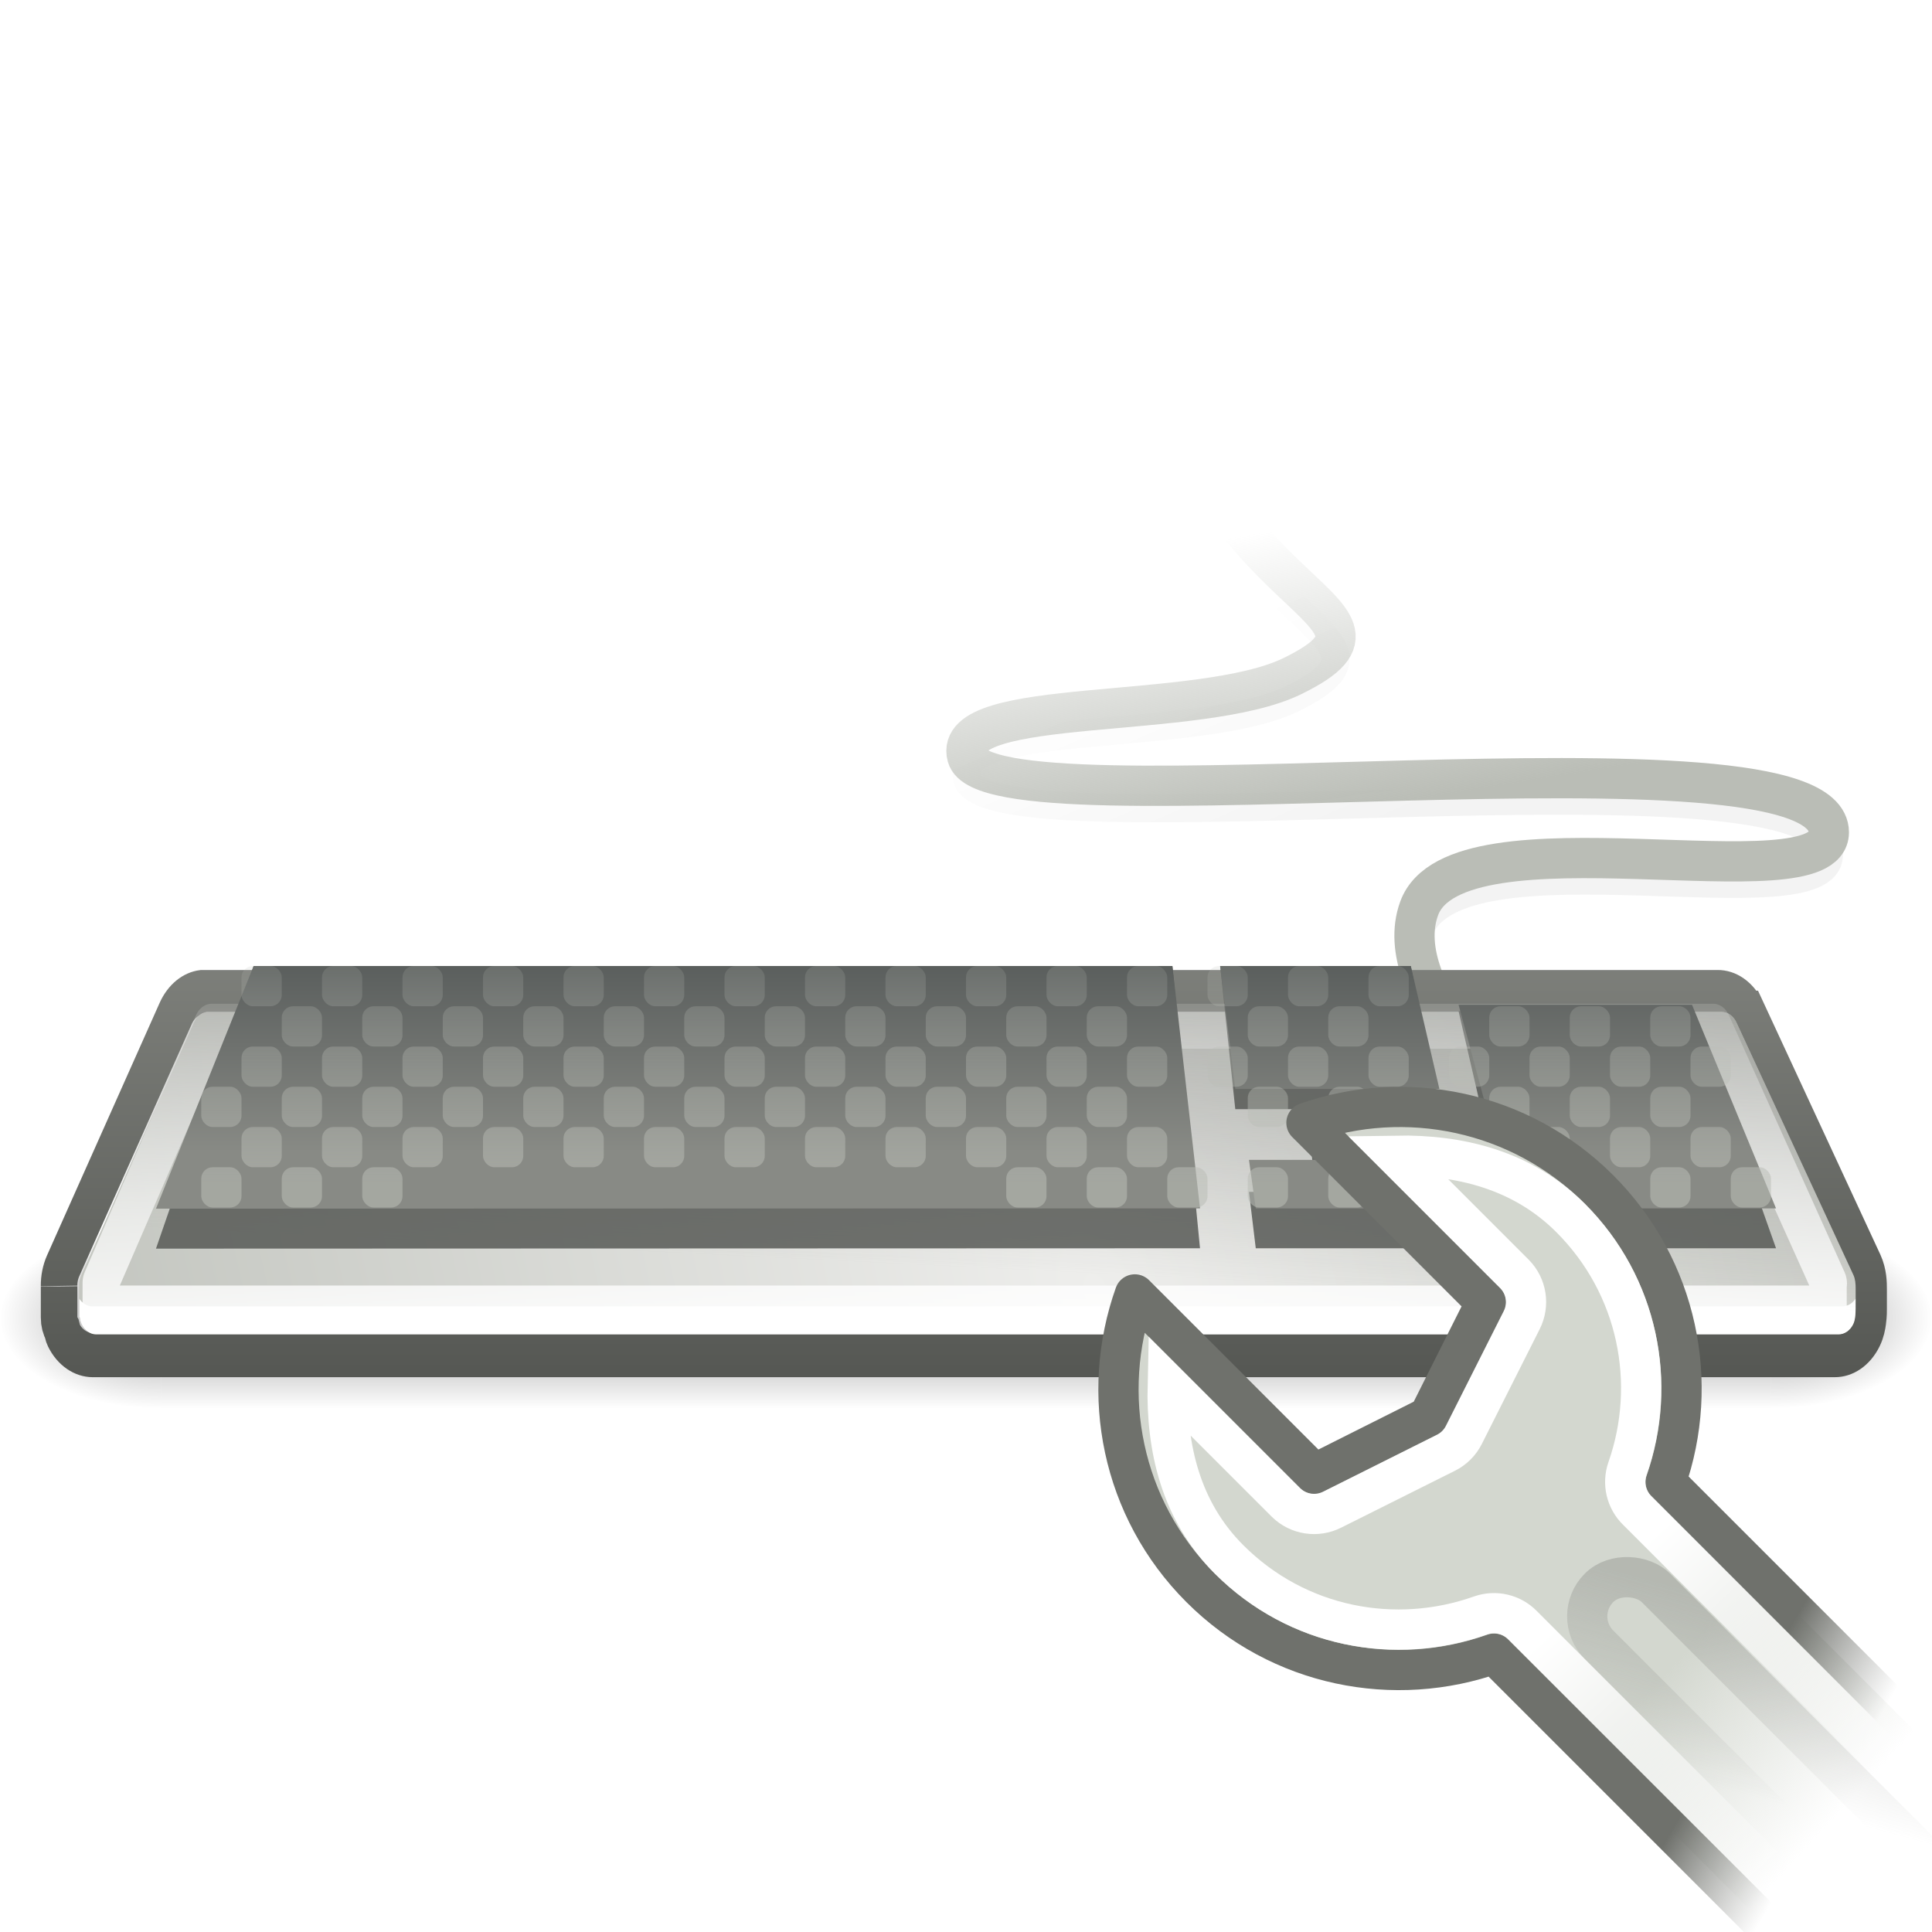 <svg xmlns="http://www.w3.org/2000/svg" xmlns:svg="http://www.w3.org/2000/svg" xmlns:xlink="http://www.w3.org/1999/xlink" id="svg3304" width="48" height="48"><defs id="defs3306"><linearGradient id="linearGradient3042"><stop id="stop3044" offset="0" stop-color="#000" stop-opacity="0"/><stop id="stop3050" offset=".5" stop-color="#000" stop-opacity="1"/><stop id="stop3046" offset="1" stop-color="#000" stop-opacity="0"/></linearGradient><linearGradient id="linearGradient3048" x1="37.031" x2="37.031" y1="35.063" y2="29.995" gradientTransform="matrix(1,0,0,0.889,0,3.833)" gradientUnits="userSpaceOnUse" xlink:href="#linearGradient3042"/><radialGradient id="radialGradient3038" cx="3" cy="33.214" r="3" fx="3" fy="33.214" gradientTransform="matrix(0,-0.75,1.333,0,-88.286,-30.5)" gradientUnits="userSpaceOnUse" xlink:href="#linearGradient3028"/><linearGradient id="linearGradient3028"><stop id="stop3030" offset="0" stop-color="#000" stop-opacity="1"/><stop id="stop3032" offset="1" stop-color="#000" stop-opacity="0"/></linearGradient><radialGradient id="radialGradient3034" cx="3" cy="33.214" r="3" fx="3" fy="33.214" gradientTransform="matrix(0,-0.75,1.333,0,-40.286,35)" gradientUnits="userSpaceOnUse" xlink:href="#linearGradient3028"/><linearGradient id="linearGradient5870" x1="305.5" x2="305.5" y1="83.375" y2="75.624" gradientUnits="userSpaceOnUse" xlink:href="#linearGradient3832"/><linearGradient id="linearGradient5868" x1="305.5" x2="305.5" y1="83.375" y2="75.624" gradientUnits="userSpaceOnUse" xlink:href="#linearGradient3832"/><linearGradient id="linearGradient5866" x1="305.5" x2="305.5" y1="83.375" y2="75.624" gradientUnits="userSpaceOnUse" xlink:href="#linearGradient3832"/><linearGradient id="linearGradient5864" x1="305.5" x2="305.5" y1="83.375" y2="75.624" gradientUnits="userSpaceOnUse" xlink:href="#linearGradient3832"/><linearGradient id="linearGradient5862" x1="305.5" x2="305.5" y1="83.375" y2="75.624" gradientUnits="userSpaceOnUse" xlink:href="#linearGradient3832"/><linearGradient id="linearGradient5860" x1="305.5" x2="305.5" y1="83.375" y2="75.624" gradientUnits="userSpaceOnUse" xlink:href="#linearGradient3832"/><linearGradient id="linearGradient5858" x1="305.5" x2="305.5" y1="83.375" y2="75.624" gradientUnits="userSpaceOnUse" xlink:href="#linearGradient3832"/><linearGradient id="linearGradient5856" x1="305.5" x2="305.5" y1="83.375" y2="75.624" gradientUnits="userSpaceOnUse" xlink:href="#linearGradient3832"/><linearGradient id="linearGradient5854" x1="305.5" x2="305.5" y1="83.375" y2="75.624" gradientUnits="userSpaceOnUse" xlink:href="#linearGradient3832"/><linearGradient id="linearGradient5852" x1="305.5" x2="305.5" y1="83.375" y2="75.624" gradientUnits="userSpaceOnUse" xlink:href="#linearGradient3832"/><linearGradient id="linearGradient5850" x1="305.5" x2="305.5" y1="83.375" y2="75.624" gradientUnits="userSpaceOnUse" xlink:href="#linearGradient3832"/><linearGradient id="linearGradient5848" x1="305.5" x2="305.5" y1="83.375" y2="75.624" gradientUnits="userSpaceOnUse" xlink:href="#linearGradient3832"/><linearGradient id="linearGradient5846" x1="305.5" x2="305.5" y1="83.375" y2="75.624" gradientUnits="userSpaceOnUse" xlink:href="#linearGradient3832"/><linearGradient id="linearGradient5844" x1="305.5" x2="305.5" y1="83.375" y2="75.624" gradientUnits="userSpaceOnUse" xlink:href="#linearGradient3832"/><linearGradient id="linearGradient5842" x1="305.5" x2="305.5" y1="83.375" y2="75.624" gradientUnits="userSpaceOnUse" xlink:href="#linearGradient3832"/><linearGradient id="linearGradient5840" x1="305.5" x2="305.5" y1="83.375" y2="75.624" gradientUnits="userSpaceOnUse" xlink:href="#linearGradient3832"/><linearGradient id="linearGradient5838" x1="305.5" x2="305.5" y1="83.375" y2="75.624" gradientUnits="userSpaceOnUse" xlink:href="#linearGradient3832"/><linearGradient id="linearGradient5836" x1="305.5" x2="305.5" y1="83.375" y2="75.624" gradientUnits="userSpaceOnUse" xlink:href="#linearGradient3832"/><linearGradient id="linearGradient5834" x1="305.5" x2="305.5" y1="83.375" y2="75.624" gradientUnits="userSpaceOnUse" xlink:href="#linearGradient3832"/><linearGradient id="linearGradient5832" x1="305.5" x2="305.5" y1="83.375" y2="75.624" gradientUnits="userSpaceOnUse" xlink:href="#linearGradient3832"/><linearGradient id="linearGradient5830" x1="305.5" x2="305.5" y1="83.375" y2="75.624" gradientUnits="userSpaceOnUse" xlink:href="#linearGradient3832"/><linearGradient id="linearGradient5828" x1="305.5" x2="305.5" y1="83.375" y2="75.624" gradientUnits="userSpaceOnUse" xlink:href="#linearGradient3832"/><linearGradient id="linearGradient5826" x1="305.5" x2="305.5" y1="83.375" y2="75.624" gradientUnits="userSpaceOnUse" xlink:href="#linearGradient3832"/><linearGradient id="linearGradient5824" x1="305.5" x2="305.5" y1="83.375" y2="75.624" gradientUnits="userSpaceOnUse" xlink:href="#linearGradient3832"/><linearGradient id="linearGradient5822" x1="305.5" x2="305.5" y1="83.375" y2="75.624" gradientUnits="userSpaceOnUse" xlink:href="#linearGradient3832"/><linearGradient id="linearGradient5820" x1="305.5" x2="305.5" y1="83.375" y2="75.624" gradientUnits="userSpaceOnUse" xlink:href="#linearGradient3832"/><linearGradient id="linearGradient5818" x1="305.5" x2="305.5" y1="83.375" y2="75.624" gradientUnits="userSpaceOnUse" xlink:href="#linearGradient3832"/><linearGradient id="linearGradient5816" x1="305.5" x2="305.5" y1="83.375" y2="75.624" gradientUnits="userSpaceOnUse" xlink:href="#linearGradient3832"/><linearGradient id="linearGradient5814" x1="305.5" x2="305.5" y1="83.375" y2="75.624" gradientUnits="userSpaceOnUse" xlink:href="#linearGradient3832"/><linearGradient id="linearGradient5812" x1="305.5" x2="305.5" y1="83.375" y2="75.624" gradientUnits="userSpaceOnUse" xlink:href="#linearGradient3832"/><linearGradient id="linearGradient5810" x1="305.5" x2="305.5" y1="83.375" y2="75.624" gradientUnits="userSpaceOnUse" xlink:href="#linearGradient3832"/><linearGradient id="linearGradient5808" x1="305.5" x2="305.5" y1="83.375" y2="75.624" gradientUnits="userSpaceOnUse" xlink:href="#linearGradient3832"/><linearGradient id="linearGradient5806" x1="305.5" x2="305.5" y1="83.375" y2="75.624" gradientUnits="userSpaceOnUse" xlink:href="#linearGradient3832"/><linearGradient id="linearGradient5804" x1="305.5" x2="305.5" y1="83.375" y2="75.624" gradientUnits="userSpaceOnUse" xlink:href="#linearGradient3832"/><linearGradient id="linearGradient5802" x1="305.5" x2="305.5" y1="83.375" y2="75.624" gradientUnits="userSpaceOnUse" xlink:href="#linearGradient3832"/><linearGradient id="linearGradient5800" x1="305.5" x2="305.5" y1="83.375" y2="75.624" gradientUnits="userSpaceOnUse" xlink:href="#linearGradient3832"/><linearGradient id="linearGradient5798" x1="305.5" x2="305.5" y1="83.375" y2="75.624" gradientUnits="userSpaceOnUse" xlink:href="#linearGradient3832"/><linearGradient id="linearGradient5796" x1="305.5" x2="305.5" y1="83.375" y2="75.624" gradientUnits="userSpaceOnUse" xlink:href="#linearGradient3832"/><linearGradient id="linearGradient5794" x1="305.5" x2="305.5" y1="83.375" y2="75.624" gradientUnits="userSpaceOnUse" xlink:href="#linearGradient3832"/><linearGradient id="linearGradient5792" x1="305.5" x2="305.5" y1="83.375" y2="75.624" gradientUnits="userSpaceOnUse" xlink:href="#linearGradient3832"/><linearGradient id="linearGradient5790" x1="305.5" x2="305.5" y1="83.375" y2="75.624" gradientUnits="userSpaceOnUse" xlink:href="#linearGradient3832"/><linearGradient id="linearGradient5788" x1="305.5" x2="305.5" y1="83.375" y2="75.624" gradientUnits="userSpaceOnUse" xlink:href="#linearGradient3832"/><linearGradient id="linearGradient5786" x1="305.5" x2="305.5" y1="83.375" y2="75.624" gradientUnits="userSpaceOnUse" xlink:href="#linearGradient3832"/><linearGradient id="linearGradient5784" x1="305.5" x2="305.5" y1="83.375" y2="75.624" gradientUnits="userSpaceOnUse" xlink:href="#linearGradient3832"/><linearGradient id="linearGradient5782" x1="305.5" x2="305.5" y1="83.375" y2="75.624" gradientUnits="userSpaceOnUse" xlink:href="#linearGradient3832"/><linearGradient id="linearGradient5780" x1="305.5" x2="305.5" y1="83.375" y2="75.624" gradientUnits="userSpaceOnUse" xlink:href="#linearGradient3832"/><linearGradient id="linearGradient5778" x1="305.5" x2="305.5" y1="83.375" y2="75.624" gradientUnits="userSpaceOnUse" xlink:href="#linearGradient3832"/><linearGradient id="linearGradient5776" x1="305.5" x2="305.5" y1="83.375" y2="75.624" gradientUnits="userSpaceOnUse" xlink:href="#linearGradient3832"/><linearGradient id="linearGradient5774" x1="305.5" x2="305.5" y1="83.375" y2="75.624" gradientUnits="userSpaceOnUse" xlink:href="#linearGradient3832"/><linearGradient id="linearGradient5772" x1="305.5" x2="305.5" y1="83.375" y2="75.624" gradientUnits="userSpaceOnUse" xlink:href="#linearGradient3832"/><linearGradient id="linearGradient5770" x1="305.5" x2="305.5" y1="83.375" y2="75.624" gradientUnits="userSpaceOnUse" xlink:href="#linearGradient3832"/><linearGradient id="linearGradient5768" x1="305.5" x2="305.5" y1="83.375" y2="75.624" gradientUnits="userSpaceOnUse" xlink:href="#linearGradient3832"/><linearGradient id="linearGradient5766" x1="305.5" x2="305.5" y1="83.375" y2="75.624" gradientUnits="userSpaceOnUse" xlink:href="#linearGradient3832"/><linearGradient id="linearGradient5764" x1="305.5" x2="305.5" y1="83.375" y2="75.624" gradientUnits="userSpaceOnUse" xlink:href="#linearGradient3832"/><linearGradient id="linearGradient5762" x1="305.5" x2="305.5" y1="83.375" y2="75.624" gradientUnits="userSpaceOnUse" xlink:href="#linearGradient3832"/><linearGradient id="linearGradient5760" x1="305.5" x2="305.5" y1="83.375" y2="75.624" gradientUnits="userSpaceOnUse" xlink:href="#linearGradient3832"/><linearGradient id="linearGradient5758" x1="305.5" x2="305.5" y1="83.375" y2="75.624" gradientUnits="userSpaceOnUse" xlink:href="#linearGradient3832"/><linearGradient id="linearGradient5756" x1="305.5" x2="305.5" y1="83.375" y2="75.624" gradientUnits="userSpaceOnUse" xlink:href="#linearGradient3832"/><linearGradient id="linearGradient5754" x1="305.5" x2="305.5" y1="83.375" y2="75.624" gradientUnits="userSpaceOnUse" xlink:href="#linearGradient3832"/><linearGradient id="linearGradient5752" x1="305.5" x2="305.5" y1="83.375" y2="75.624" gradientUnits="userSpaceOnUse" xlink:href="#linearGradient3832"/><linearGradient id="linearGradient5750" x1="305.5" x2="305.5" y1="83.375" y2="75.624" gradientUnits="userSpaceOnUse" xlink:href="#linearGradient3832"/><linearGradient id="linearGradient5748" x1="305.5" x2="305.5" y1="83.375" y2="75.624" gradientUnits="userSpaceOnUse" xlink:href="#linearGradient3832"/><linearGradient id="linearGradient5746" x1="305.5" x2="305.5" y1="83.375" y2="75.624" gradientUnits="userSpaceOnUse" xlink:href="#linearGradient3832"/><linearGradient id="linearGradient5744" x1="305.5" x2="305.5" y1="83.375" y2="75.624" gradientUnits="userSpaceOnUse" xlink:href="#linearGradient3832"/><linearGradient id="linearGradient5742" x1="305.5" x2="305.5" y1="83.375" y2="75.624" gradientUnits="userSpaceOnUse" xlink:href="#linearGradient3832"/><linearGradient id="linearGradient5740" x1="305.5" x2="305.5" y1="83.375" y2="75.624" gradientUnits="userSpaceOnUse" xlink:href="#linearGradient3832"/><linearGradient id="linearGradient5738" x1="305.5" x2="305.5" y1="83.375" y2="75.624" gradientUnits="userSpaceOnUse" xlink:href="#linearGradient3832"/><linearGradient id="linearGradient5736" x1="305.5" x2="305.5" y1="83.375" y2="75.624" gradientUnits="userSpaceOnUse" xlink:href="#linearGradient3832"/><linearGradient id="linearGradient5734" x1="305.5" x2="305.5" y1="83.375" y2="75.624" gradientUnits="userSpaceOnUse" xlink:href="#linearGradient3832"/><linearGradient id="linearGradient5732" x1="305.5" x2="305.5" y1="83.375" y2="75.624" gradientUnits="userSpaceOnUse" xlink:href="#linearGradient3832"/><linearGradient id="linearGradient5730" x1="305.5" x2="305.5" y1="83.375" y2="75.624" gradientUnits="userSpaceOnUse" xlink:href="#linearGradient3832"/><linearGradient id="linearGradient5728" x1="305.5" x2="305.5" y1="83.375" y2="75.624" gradientUnits="userSpaceOnUse" xlink:href="#linearGradient3832"/><linearGradient id="linearGradient5726" x1="305.5" x2="305.5" y1="83.375" y2="75.624" gradientUnits="userSpaceOnUse" xlink:href="#linearGradient3832"/><linearGradient id="linearGradient5724" x1="305.5" x2="305.5" y1="83.375" y2="75.624" gradientUnits="userSpaceOnUse" xlink:href="#linearGradient3832"/><linearGradient id="linearGradient5722" x1="305.5" x2="305.5" y1="83.375" y2="75.624" gradientUnits="userSpaceOnUse" xlink:href="#linearGradient3832"/><linearGradient id="linearGradient5720" x1="305.5" x2="305.5" y1="83.375" y2="75.624" gradientUnits="userSpaceOnUse" xlink:href="#linearGradient3832"/><linearGradient id="linearGradient5718" x1="305.5" x2="305.5" y1="83.375" y2="75.624" gradientUnits="userSpaceOnUse" xlink:href="#linearGradient3832"/><linearGradient id="linearGradient5716" x1="305.5" x2="305.5" y1="83.375" y2="75.624" gradientUnits="userSpaceOnUse" xlink:href="#linearGradient3832"/><linearGradient id="linearGradient5714" x1="305.5" x2="305.5" y1="83.375" y2="75.624" gradientUnits="userSpaceOnUse" xlink:href="#linearGradient3832"/><linearGradient id="linearGradient5712" x1="305.5" x2="305.5" y1="83.375" y2="75.624" gradientUnits="userSpaceOnUse" xlink:href="#linearGradient3832"/><linearGradient id="linearGradient5710" x1="305.5" x2="305.5" y1="83.375" y2="75.624" gradientUnits="userSpaceOnUse" xlink:href="#linearGradient3832"/><linearGradient id="linearGradient5708" x1="305.5" x2="305.5" y1="83.375" y2="75.624" gradientUnits="userSpaceOnUse" xlink:href="#linearGradient3832"/><linearGradient id="linearGradient5706" x1="305.5" x2="305.5" y1="83.375" y2="75.624" gradientUnits="userSpaceOnUse" xlink:href="#linearGradient3832"/><linearGradient id="linearGradient5704" x1="305.5" x2="305.5" y1="83.375" y2="75.624" gradientUnits="userSpaceOnUse" xlink:href="#linearGradient3832"/><linearGradient id="linearGradient5702" x1="305.5" x2="305.5" y1="83.375" y2="75.624" gradientUnits="userSpaceOnUse" xlink:href="#linearGradient3832"/><linearGradient id="linearGradient5700" x1="305.5" x2="305.5" y1="83.375" y2="75.624" gradientUnits="userSpaceOnUse" xlink:href="#linearGradient3832"/><linearGradient id="linearGradient5698" x1="305.5" x2="305.5" y1="83.375" y2="75.624" gradientUnits="userSpaceOnUse" xlink:href="#linearGradient3832"/><linearGradient id="linearGradient5696" x1="305.5" x2="305.5" y1="83.375" y2="75.624" gradientUnits="userSpaceOnUse" xlink:href="#linearGradient3832"/><linearGradient id="linearGradient5694" x1="305.5" x2="305.5" y1="83.375" y2="75.624" gradientUnits="userSpaceOnUse" xlink:href="#linearGradient3832"/><linearGradient id="linearGradient5692" x1="305.5" x2="305.5" y1="83.375" y2="75.624" gradientUnits="userSpaceOnUse" xlink:href="#linearGradient3832"/><linearGradient id="linearGradient5690" x1="305.5" x2="305.5" y1="83.375" y2="75.624" gradientUnits="userSpaceOnUse" xlink:href="#linearGradient3832"/><linearGradient id="linearGradient5688" x1="305.5" x2="305.5" y1="83.375" y2="75.624" gradientUnits="userSpaceOnUse" xlink:href="#linearGradient3832"/><linearGradient id="linearGradient5686" x1="305.5" x2="305.5" y1="83.375" y2="75.624" gradientUnits="userSpaceOnUse" xlink:href="#linearGradient3832"/><linearGradient id="linearGradient5684" x1="305.5" x2="305.5" y1="83.375" y2="75.624" gradientUnits="userSpaceOnUse" xlink:href="#linearGradient3832"/><linearGradient id="linearGradient5682" x1="305.5" x2="305.5" y1="83.375" y2="75.624" gradientUnits="userSpaceOnUse" xlink:href="#linearGradient3832"/><linearGradient id="linearGradient3832"><stop id="stop3834" offset="0" stop-color="#babdb6" stop-opacity="1"/><stop id="stop3836" offset="1" stop-color="#babdb6" stop-opacity="0"/></linearGradient><linearGradient id="linearGradient5872" x1="305.5" x2="305.5" y1="83.375" y2="75.624" gradientUnits="userSpaceOnUse" xlink:href="#linearGradient3832"/><linearGradient id="linearGradient4574"><stop id="stop4576" offset="0" stop-color="#2e3436" stop-opacity="1"/><stop id="stop4578" offset="1" stop-color="#888a85" stop-opacity="1"/></linearGradient><linearGradient id="linearGradient5971" x1="316.183" x2="316.183" y1="83.225" y2="90.82" gradientTransform="matrix(0.958,0,0,1.206,-282.667,-80.91)" gradientUnits="userSpaceOnUse" xlink:href="#linearGradient4574"/><linearGradient id="linearGradient3833"><stop id="stop3835" offset="0" stop-color="#fff" stop-opacity="1"/><stop id="stop3837" offset="1" stop-color="#fff" stop-opacity="0"/></linearGradient><linearGradient id="linearGradient3212" x1="178.917" x2="178.917" y1="409.985" y2="371.447" gradientUnits="userSpaceOnUse" xlink:href="#linearGradient3833"/><linearGradient id="linearGradient3216" x1="147.5" x2="145.437" y1="353.404" y2="404.662" gradientUnits="userSpaceOnUse" xlink:href="#linearGradient2740"/><filter id="filter3523" width="1.012" height="1.733" x="-.006" y="-.366"><feGaussianBlur id="feGaussianBlur3525" stdDeviation=".572"/></filter><linearGradient id="linearGradient2748"><stop id="stop2750" offset="0" stop-color="#eeeeec" stop-opacity="1"/><stop id="stop2752" offset="1" stop-color="#babdb6" stop-opacity="1"/></linearGradient><radialGradient id="radialGradient3214" cx="139.852" cy="260.935" r="112.594" fx="139.852" fy="260.935" gradientTransform="matrix(-0.995,-1.723,1.125,-0.65,7.412,817.829)" gradientUnits="userSpaceOnUse" xlink:href="#linearGradient2748"/><clipPath id="clipPath3519" clipPathUnits="userSpaceOnUse"><path id="path3521" fill="#000" fill-opacity="1" stroke="none" stroke-dashoffset=".361" stroke-linecap="square" stroke-linejoin="miter" stroke-miterlimit="4" stroke-opacity="1" stroke-width="1" d="M 49.053,377.918 C 48.342,377.991 47.713,378.41 47.373,379.039 L 33.093,405.421 C 32.921,405.746 32.838,406.094 32.844,406.448 C 32.844,406.459 32.843,406.469 32.844,406.479 L 32.844,409.466 L 32.844,409.777 L 32.906,409.777 C 32.951,410.037 33.015,410.29 33.155,410.524 C 33.543,411.173 34.234,411.577 34.99,411.582 L 255.853,411.582 C 256.619,411.583 257.33,411.182 257.72,410.524 C 257.858,410.292 257.926,410.035 257.969,409.777 C 258.018,409.486 258.031,408.906 258.031,408.906 L 258.031,406.821 C 258.031,406.329 257.996,405.834 257.751,405.39 L 242.911,379.007 C 242.522,378.327 241.796,377.911 241.013,377.918 L 49.271,377.918 C 49.198,377.915 49.126,377.915 49.053,377.918 z" display="inline" enable-background="new"/></clipPath><linearGradient id="linearGradient4538"><stop id="stop4540" offset="0" stop-color="#555753" stop-opacity="1"/><stop id="stop4542" offset="1" stop-color="#888a85" stop-opacity="1"/></linearGradient><linearGradient id="linearGradient3210" x1="110.532" x2="110.532" y1="416.369" y2="360.967" gradientUnits="userSpaceOnUse" xlink:href="#linearGradient4538"/><linearGradient id="linearGradient2740"><stop id="stop2742" offset="0" stop-color="#888a85" stop-opacity="1"/><stop id="stop2744" offset="1" stop-color="#888a85" stop-opacity="0"/></linearGradient><linearGradient id="linearGradient3208" x1="147.5" x2="145.437" y1="353.404" y2="404.662" gradientUnits="userSpaceOnUse" xlink:href="#linearGradient2740"/><linearGradient id="linearGradient3847"><stop id="stop3849" offset="0" stop-color="#babdb6" stop-opacity="1"/><stop id="stop3851" offset="1" stop-color="#babdb6" stop-opacity="0"/></linearGradient><linearGradient id="linearGradient5982" x1="328.628" x2="327.479" y1="74.433" y2="67.362" gradientTransform="translate(-297.148,-53.965)" gradientUnits="userSpaceOnUse" xlink:href="#linearGradient3847"/><filter id="filter4777"><feGaussianBlur id="feGaussianBlur4779" stdDeviation=".395"/></filter><linearGradient id="linearGradient4783"><stop id="stop4785" offset="0" stop-color="#000" stop-opacity="1"/><stop id="stop4787" offset="1" stop-color="#000" stop-opacity="0"/></linearGradient><linearGradient id="linearGradient5985" x1="329.865" x2="327.39" y1="75.494" y2="69.837" gradientTransform="translate(-297,-54.442)" gradientUnits="userSpaceOnUse" xlink:href="#linearGradient4783"/><linearGradient id="linearGradient3355"><stop id="stop3357" offset="0" stop-color="#6f716c" stop-opacity="1"/><stop id="stop3359" offset="1" stop-color="#888a85" stop-opacity="0"/></linearGradient><linearGradient id="linearGradient3331"><stop id="stop3333" offset="0" stop-color="#d3d7cf" stop-opacity="1"/><stop id="stop3335" offset="1" stop-color="#d3d7cf" stop-opacity="0"/></linearGradient><linearGradient id="linearGradient3315"><stop id="stop3317" offset="0" stop-color="#fff" stop-opacity="1"/><stop id="stop3319" offset="1" stop-color="#fff" stop-opacity="0"/></linearGradient><linearGradient id="linearGradient3307"><stop id="stop3309" offset="0" stop-color="#888a85" stop-opacity="1"/><stop id="stop3311" offset="1" stop-color="#888a85" stop-opacity="0"/></linearGradient><linearGradient id="linearGradient3313" x1="36.202" x2="32.268" y1="37.667" y2="39.922" gradientUnits="userSpaceOnUse" xlink:href="#linearGradient3307"/><linearGradient id="linearGradient3321" x1="33.358" x2="33.046" y1="37.386" y2="46.324" gradientUnits="userSpaceOnUse" xlink:href="#linearGradient3315"/><linearGradient id="linearGradient3329" x1="38.202" x2="38.98" y1="41.542" y2="44.495" gradientUnits="userSpaceOnUse" xlink:href="#linearGradient3355"/><linearGradient id="linearGradient3337" x1="35.119" x2="35.358" y1="40.171" y2="45.699" gradientUnits="userSpaceOnUse" xlink:href="#linearGradient3331"/><radialGradient id="radialGradient8388" cx="3" cy="33.214" r="3" fx="3" fy="33.214" gradientTransform="matrix(0,-0.75,1.333,0,-40.286,35)" gradientUnits="userSpaceOnUse" xlink:href="#linearGradient3028"/><radialGradient id="radialGradient8390" cx="3" cy="33.214" r="3" fx="3" fy="33.214" gradientTransform="matrix(0,-0.75,1.333,0,-88.286,-30.5)" gradientUnits="userSpaceOnUse" xlink:href="#linearGradient3028"/><linearGradient id="linearGradient8392" x1="37.031" x2="37.031" y1="35.063" y2="29.995" gradientTransform="matrix(1,0,0,0.889,0,3.833)" gradientUnits="userSpaceOnUse" xlink:href="#linearGradient3042"/></defs><g id="layer2" display="inline"><g id="g3052" display="inline" opacity=".4"><rect id="rect3026" width="4" height="4.5" x="0" y="30.5" fill="url(#radialGradient8388)" fill-opacity="1" stroke="none" stroke-dasharray="none" stroke-linejoin="round" stroke-miterlimit="4" stroke-opacity="1" stroke-width="1" opacity="1"/><rect id="rect3036" width="4" height="4.5" x="-48" y="-35" fill="url(#radialGradient8390)" fill-opacity="1" stroke="none" stroke-dasharray="none" stroke-linejoin="round" stroke-miterlimit="4" stroke-opacity="1" stroke-width="1" display="inline" opacity="1" transform="scale(-1,-1)"/><rect id="rect3040" width="40" height="4.5" x="4" y="30.5" fill="url(#linearGradient8392)" fill-opacity="1" stroke="none" stroke-dasharray="none" stroke-linejoin="round" stroke-miterlimit="4" stroke-opacity="1" stroke-width="1" opacity="1"/></g><path id="path4625" fill="none" fill-opacity="1" fill-rule="evenodd" stroke="url(#linearGradient5985)" stroke-dasharray="none" stroke-linecap="butt" stroke-linejoin="miter" stroke-miterlimit="4" stroke-opacity="1" stroke-width=".7" d="M 37.777,28.058 C 37.777,28.058 34.491,25.223 35.259,23.126 C 36.192,20.574 45.437,23.034 45.437,21.237 C 45.437,18.351 24.562,21.321 24.03,19.348 C 23.625,17.845 29.808,18.481 32.11,17.355 C 35.756,15.571 28.945,15.576 28.752,7.491" display="inline" enable-background="new" filter="url(#filter4777)" opacity=".215"/><path id="path3590" fill="none" fill-opacity="1" fill-rule="evenodd" stroke="url(#linearGradient5982)" stroke-dasharray="none" stroke-linecap="butt" stroke-linejoin="miter" stroke-miterlimit="4" stroke-opacity="1" stroke-width="1" d="M 37.777,27.5 C 37.777,27.5 34.491,24.665 35.259,22.568 C 36.192,20.016 45.437,22.476 45.437,20.679 C 45.437,17.793 24.562,20.763 24.03,18.79 C 23.625,17.287 29.808,17.923 32.11,16.797 C 35.756,15.013 28.945,15.018 28.752,6.933" display="inline" enable-background="new"/><path id="path3698" fill="url(#linearGradient3208)" fill-opacity="1" stroke="url(#linearGradient3210)" stroke-dasharray="none" stroke-dashoffset=".361" stroke-linecap="square" stroke-linejoin="miter" stroke-miterlimit="4" stroke-opacity="1" stroke-width="4.63" d="M 48.844,375.812 C 47.435,375.957 46.206,376.787 45.531,378.031 L 31.25,404.406 C 30.915,405.039 30.738,405.76 30.75,406.469 C 30.749,406.391 30.746,406.413 30.75,406.531 L 30.75,409.469 L 30.75,409.781 C 30.746,410.217 30.877,410.642 31.125,411 C 31.201,411.22 31.198,411.382 31.344,411.625 C 32.103,412.895 33.491,413.679 35,413.688 L 255.844,413.688 C 257.356,413.691 258.756,412.903 259.531,411.594 C 259.861,411.036 259.965,410.518 260.031,410.125 C 260.145,409.446 260.125,408.969 260.125,408.969 C 260.125,408.948 260.125,408.927 260.125,408.906 L 260.125,406.812 C 260.125,406.216 260.119,405.297 259.594,404.344 L 244.75,377.969 C 244.74,377.969 244.729,377.969 244.719,377.969 C 243.949,376.622 242.52,375.797 240.969,375.812 L 49.375,375.812 C 49.342,375.811 49.314,375.813 49.281,375.812 C 49.171,375.809 49.08,375.807 48.969,375.812 C 48.927,375.811 48.885,375.811 48.844,375.812 z" display="inline" enable-background="new" transform="matrix(0.196,0,0,0.238,-4.559,-64.793)"/><g id="g3594" clip-path="url(#clipPath3519)" display="inline" transform="matrix(0.196,0,0,0.238,-4.471,-64.804)"><path id="path3596" fill="url(#radialGradient3214)" fill-opacity="1" stroke="none" stroke-dashoffset=".361" stroke-linecap="square" stroke-linejoin="miter" stroke-miterlimit="4" stroke-opacity="1" stroke-width="1" d="M 49.053,377.918 C 48.342,377.991 47.713,378.41 47.373,379.039 L 33.093,405.421 C 32.921,405.746 32.838,406.094 32.844,406.448 C 32.844,406.459 32.843,406.469 32.844,406.479 L 32.844,409.466 L 32.844,409.777 L 32.906,409.777 C 32.951,410.037 33.015,410.29 33.155,410.524 C 33.543,411.173 34.234,411.577 34.99,411.582 L 255.853,411.582 C 256.619,411.583 257.33,411.182 257.72,410.524 C 257.858,410.292 257.926,410.035 257.969,409.777 C 258.018,409.486 258.031,408.906 258.031,408.906 L 258.031,406.821 C 258.031,406.329 257.996,405.834 257.751,405.39 L 242.911,379.007 C 242.522,378.327 241.796,377.911 241.013,377.918 L 49.271,377.918 C 49.198,377.915 49.126,377.915 49.053,377.918 z" display="inline" enable-background="new"/><path id="path3598" fill="#fff" fill-opacity="1" stroke="none" stroke-dashoffset=".361" stroke-linecap="square" stroke-linejoin="miter" stroke-miterlimit="4" stroke-opacity="1" stroke-width="1" d="M 32.844,407.844 L 32.844,409.469 L 32.844,409.781 L 32.906,409.781 C 32.952,410.041 33.016,410.297 33.156,410.531 C 33.544,411.18 34.244,411.59 35,411.594 L 255.844,411.594 C 256.609,411.595 257.329,411.19 257.719,410.531 C 257.856,410.299 257.926,410.039 257.969,409.781 C 258.017,409.49 258.031,408.906 258.031,408.906 L 258.031,407.844 C 257.622,408.348 257.005,408.658 256.344,408.656 L 34.5,408.656 C 33.847,408.653 33.25,408.341 32.844,407.844 z" display="inline" enable-background="new" filter="url(#filter3523)" opacity="1"/><path id="path3600" fill="url(#linearGradient3216)" fill-opacity="1" stroke="none" stroke-dashoffset=".361" stroke-linecap="square" stroke-linejoin="miter" stroke-miterlimit="4" stroke-opacity="1" stroke-width="1" d="M 49.053,377.918 C 48.342,377.991 47.713,378.41 47.373,379.039 L 33.093,405.421 C 32.921,405.746 32.838,406.094 32.844,406.448 C 32.844,406.459 32.843,406.469 32.844,406.479 L 32.844,409.466 L 32.844,409.777 L 32.906,409.777 C 32.951,410.037 33.015,410.29 33.155,410.524 C 33.543,411.173 34.234,411.577 34.99,411.582 L 255.853,411.582 C 256.619,411.583 257.33,411.182 257.72,410.524 C 257.858,410.292 257.926,410.035 257.969,409.777 C 258.018,409.486 258.031,408.906 258.031,408.906 L 258.031,406.821 C 258.031,406.329 257.996,405.834 257.751,405.39 L 242.911,379.007 C 242.522,378.327 241.796,377.911 241.013,377.918 L 49.271,377.918 C 49.198,377.915 49.126,377.915 49.053,377.918 z" display="inline" enable-background="new"/></g><path id="path3702" fill="#555753" fill-opacity="1" fill-rule="evenodd" stroke="none" stroke-linecap="butt" stroke-linejoin="miter" stroke-opacity="1" stroke-width="1" d="M 6.301,24 L 3.875,31.022 L 29.814,31.013 L 29.128,24 L 6.301,24 z M 30.314,24 L 30.69,27.557 L 35.761,27.557 L 35.051,24 L 30.314,24 z M 36.238,25.122 L 37.597,31.013 L 44.125,31.013 L 42.038,25.122 L 36.238,25.122 z M 32.564,28.489 L 32.698,29.611 L 31.03,29.611 L 31.199,31.013 L 36.531,31.013 L 36.197,29.611 L 34.487,29.611 L 34.275,28.489 L 32.564,28.489 z" display="inline" enable-background="new" opacity=".831"/><path id="path3831" fill="none" fill-opacity="1" stroke="url(#linearGradient3212)" stroke-dasharray="none" stroke-dashoffset=".361" stroke-linecap="square" stroke-linejoin="round" stroke-miterlimit="4" stroke-opacity="1" stroke-width="4.582" d="M 49.5,380.406 L 35.344,406.531 L 35.344,409.094 L 255.531,409.094 C 255.542,408.95 255.531,408.844 255.531,408.844 L 255.531,406.812 C 255.531,406.445 255.472,406.43 255.562,406.594 L 240.812,380.406 L 49.5,380.406 z" display="inline" enable-background="new" opacity=".845" transform="matrix(0.195,0,0,0.244,-4.394,-67.322)"/><path id="path3704" fill="url(#linearGradient5971)" fill-opacity="1" fill-rule="evenodd" stroke="none" stroke-linecap="butt" stroke-linejoin="miter" stroke-opacity="1" stroke-width="1" d="M 6.301,24 L 3.875,30.029 L 29.814,30.022 L 29.128,24 L 6.301,24 z M 30.314,24 L 30.69,27.054 L 35.761,27.054 L 35.051,24 L 30.314,24 z M 36.238,24.964 L 37.597,30.022 L 44.125,30.022 L 42.038,24.964 L 36.238,24.964 z M 32.564,27.854 L 32.698,28.817 L 31.03,28.817 L 31.199,30.022 L 36.531,30.022 L 36.197,28.817 L 34.487,28.817 L 34.275,27.854 L 32.564,27.854 z" display="inline" enable-background="new"/><g id="g3735" fill="url(#linearGradient5872)" fill-opacity="1" display="inline" transform="translate(-296,-54)"><rect id="rect4582" width="1" height="1" x="302" y="80" fill="url(#linearGradient5682)" fill-opacity="1" stroke="none" stroke-dasharray="none" stroke-dashoffset=".361" stroke-linecap="round" stroke-linejoin="round" stroke-miterlimit="4" stroke-opacity="1" stroke-width="1" opacity=".554" rx=".281" ry=".281"/><rect id="rect4584" width="1" height="1" x="302" y="82" fill="url(#linearGradient5684)" fill-opacity="1" stroke="none" stroke-dasharray="none" stroke-dashoffset=".361" stroke-linecap="round" stroke-linejoin="round" stroke-miterlimit="4" stroke-opacity="1" stroke-width="1" display="inline" enable-background="new" opacity=".554" rx=".281" ry=".281"/><rect id="rect4586" width="1" height="1" x="301" y="83" fill="url(#linearGradient5686)" fill-opacity="1" stroke="none" stroke-dasharray="none" stroke-dashoffset=".361" stroke-linecap="round" stroke-linejoin="round" stroke-miterlimit="4" stroke-opacity="1" stroke-width="1" display="inline" enable-background="new" opacity=".554" rx=".281" ry=".281"/><rect id="rect4588" width="1" height="1" x="301" y="81" fill="url(#linearGradient5688)" fill-opacity="1" stroke="none" stroke-dasharray="none" stroke-dashoffset=".361" stroke-linecap="round" stroke-linejoin="round" stroke-miterlimit="4" stroke-opacity="1" stroke-width="1" display="inline" enable-background="new" opacity=".554" rx=".281" ry=".281"/><rect id="rect4590" width="1" height="1" x="303" y="81" fill="url(#linearGradient5690)" fill-opacity="1" stroke="none" stroke-dasharray="none" stroke-dashoffset=".361" stroke-linecap="round" stroke-linejoin="round" stroke-miterlimit="4" stroke-opacity="1" stroke-width="1" display="inline" enable-background="new" opacity=".554" rx=".281" ry=".281"/><rect id="rect4592" width="1" height="1" x="303" y="83" fill="url(#linearGradient5692)" fill-opacity="1" stroke="none" stroke-dasharray="none" stroke-dashoffset=".361" stroke-linecap="round" stroke-linejoin="round" stroke-miterlimit="4" stroke-opacity="1" stroke-width="1" display="inline" enable-background="new" opacity=".554" rx=".281" ry=".281"/><rect id="rect4594" width="1" height="1" x="304" y="80" fill="url(#linearGradient5694)" fill-opacity="1" stroke="none" stroke-dasharray="none" stroke-dashoffset=".361" stroke-linecap="round" stroke-linejoin="round" stroke-miterlimit="4" stroke-opacity="1" stroke-width="1" display="inline" enable-background="new" opacity=".554" rx=".281" ry=".281"/><rect id="rect4607" width="1" height="1" x="306" y="80" fill="url(#linearGradient5696)" fill-opacity="1" stroke="none" stroke-dasharray="none" stroke-dashoffset=".361" stroke-linecap="round" stroke-linejoin="round" stroke-miterlimit="4" stroke-opacity="1" stroke-width="1" opacity=".554" rx=".281" ry=".281"/><rect id="rect4609" width="1" height="1" x="306" y="82" fill="url(#linearGradient5698)" fill-opacity="1" stroke="none" stroke-dasharray="none" stroke-dashoffset=".361" stroke-linecap="round" stroke-linejoin="round" stroke-miterlimit="4" stroke-opacity="1" stroke-width="1" display="inline" enable-background="new" opacity=".554" rx=".281" ry=".281"/><rect id="rect4611" width="1" height="1" x="305" y="83" fill="url(#linearGradient5700)" fill-opacity="1" stroke="none" stroke-dasharray="none" stroke-dashoffset=".361" stroke-linecap="round" stroke-linejoin="round" stroke-miterlimit="4" stroke-opacity="1" stroke-width="1" display="inline" enable-background="new" opacity=".554" rx=".281" ry=".281"/><rect id="rect4613" width="1" height="1" x="305" y="81" fill="url(#linearGradient5702)" fill-opacity="1" stroke="none" stroke-dasharray="none" stroke-dashoffset=".361" stroke-linecap="round" stroke-linejoin="round" stroke-miterlimit="4" stroke-opacity="1" stroke-width="1" display="inline" enable-background="new" opacity=".554" rx=".281" ry=".281"/><rect id="rect4615" width="1" height="1" x="307" y="81" fill="url(#linearGradient5704)" fill-opacity="1" stroke="none" stroke-dasharray="none" stroke-dashoffset=".361" stroke-linecap="round" stroke-linejoin="round" stroke-miterlimit="4" stroke-opacity="1" stroke-width="1" display="inline" enable-background="new" opacity=".554" rx=".281" ry=".281"/><rect id="rect4619" width="1" height="1" x="308" y="80" fill="url(#linearGradient5706)" fill-opacity="1" stroke="none" stroke-dasharray="none" stroke-dashoffset=".361" stroke-linecap="round" stroke-linejoin="round" stroke-miterlimit="4" stroke-opacity="1" stroke-width="1" display="inline" enable-background="new" opacity=".554" rx=".281" ry=".281"/><rect id="rect4628" width="1" height="1" x="308" y="82" fill="url(#linearGradient5708)" fill-opacity="1" stroke="none" stroke-dasharray="none" stroke-dashoffset=".361" stroke-linecap="round" stroke-linejoin="round" stroke-miterlimit="4" stroke-opacity="1" stroke-width="1" display="inline" enable-background="new" opacity=".554" rx=".281" ry=".281"/><rect id="rect4630" width="1" height="1" x="304" y="82" fill="url(#linearGradient5710)" fill-opacity="1" stroke="none" stroke-dasharray="none" stroke-dashoffset=".361" stroke-linecap="round" stroke-linejoin="round" stroke-miterlimit="4" stroke-opacity="1" stroke-width="1" display="inline" enable-background="new" opacity=".554" rx=".281" ry=".281"/><rect id="rect4639" width="1" height="1" x="310" y="80" fill="url(#linearGradient5712)" fill-opacity="1" stroke="none" stroke-dasharray="none" stroke-dashoffset=".361" stroke-linecap="round" stroke-linejoin="round" stroke-miterlimit="4" stroke-opacity="1" stroke-width="1" display="inline" enable-background="new" opacity=".554" rx=".281" ry=".281"/><rect id="rect4641" width="1" height="1" x="310" y="82" fill="url(#linearGradient5714)" fill-opacity="1" stroke="none" stroke-dasharray="none" stroke-dashoffset=".361" stroke-linecap="round" stroke-linejoin="round" stroke-miterlimit="4" stroke-opacity="1" stroke-width="1" display="inline" enable-background="new" opacity=".554" rx=".281" ry=".281"/><rect id="rect4645" width="1" height="1" x="309" y="81" fill="url(#linearGradient5716)" fill-opacity="1" stroke="none" stroke-dasharray="none" stroke-dashoffset=".361" stroke-linecap="round" stroke-linejoin="round" stroke-miterlimit="4" stroke-opacity="1" stroke-width="1" display="inline" enable-background="new" opacity=".554" rx=".281" ry=".281"/><rect id="rect4647" width="1" height="1" x="311" y="81" fill="url(#linearGradient5718)" fill-opacity="1" stroke="none" stroke-dasharray="none" stroke-dashoffset=".361" stroke-linecap="round" stroke-linejoin="round" stroke-miterlimit="4" stroke-opacity="1" stroke-width="1" display="inline" enable-background="new" opacity=".554" rx=".281" ry=".281"/><rect id="rect4651" width="1" height="1" x="312" y="80" fill="url(#linearGradient5720)" fill-opacity="1" stroke="none" stroke-dasharray="none" stroke-dashoffset=".361" stroke-linecap="round" stroke-linejoin="round" stroke-miterlimit="4" stroke-opacity="1" stroke-width="1" display="inline" enable-background="new" opacity=".554" rx=".281" ry=".281"/><rect id="rect4653" width="1" height="1" x="314" y="80" fill="url(#linearGradient5722)" fill-opacity="1" stroke="none" stroke-dasharray="none" stroke-dashoffset=".361" stroke-linecap="round" stroke-linejoin="round" stroke-miterlimit="4" stroke-opacity="1" stroke-width="1" display="inline" enable-background="new" opacity=".554" rx=".281" ry=".281"/><rect id="rect4655" width="1" height="1" x="314" y="82" fill="url(#linearGradient5724)" fill-opacity="1" stroke="none" stroke-dasharray="none" stroke-dashoffset=".361" stroke-linecap="round" stroke-linejoin="round" stroke-miterlimit="4" stroke-opacity="1" stroke-width="1" display="inline" enable-background="new" opacity=".554" rx=".281" ry=".281"/><rect id="rect4659" width="1" height="1" x="313" y="81" fill="url(#linearGradient5726)" fill-opacity="1" stroke="none" stroke-dasharray="none" stroke-dashoffset=".361" stroke-linecap="round" stroke-linejoin="round" stroke-miterlimit="4" stroke-opacity="1" stroke-width="1" display="inline" enable-background="new" opacity=".554" rx=".281" ry=".281"/><rect id="rect4661" width="1" height="1" x="315" y="81" fill="url(#linearGradient5728)" fill-opacity="1" stroke="none" stroke-dasharray="none" stroke-dashoffset=".361" stroke-linecap="round" stroke-linejoin="round" stroke-miterlimit="4" stroke-opacity="1" stroke-width="1" display="inline" enable-background="new" opacity=".554" rx=".281" ry=".281"/><rect id="rect4665" width="1" height="1" x="316" y="80" fill="url(#linearGradient5730)" fill-opacity="1" stroke="none" stroke-dasharray="none" stroke-dashoffset=".361" stroke-linecap="round" stroke-linejoin="round" stroke-miterlimit="4" stroke-opacity="1" stroke-width="1" display="inline" enable-background="new" opacity=".554" rx=".281" ry=".281"/><rect id="rect4667" width="1" height="1" x="316" y="82" fill="url(#linearGradient5732)" fill-opacity="1" stroke="none" stroke-dasharray="none" stroke-dashoffset=".361" stroke-linecap="round" stroke-linejoin="round" stroke-miterlimit="4" stroke-opacity="1" stroke-width="1" display="inline" enable-background="new" opacity=".554" rx=".281" ry=".281"/><rect id="rect4669" width="1" height="1" x="312" y="82" fill="url(#linearGradient5734)" fill-opacity="1" stroke="none" stroke-dasharray="none" stroke-dashoffset=".361" stroke-linecap="round" stroke-linejoin="round" stroke-miterlimit="4" stroke-opacity="1" stroke-width="1" display="inline" enable-background="new" opacity=".554" rx=".281" ry=".281"/><rect id="rect4671" width="1" height="1" x="318" y="80" fill="url(#linearGradient5736)" fill-opacity="1" stroke="none" stroke-dasharray="none" stroke-dashoffset=".361" stroke-linecap="round" stroke-linejoin="round" stroke-miterlimit="4" stroke-opacity="1" stroke-width="1" display="inline" enable-background="new" opacity=".554" rx=".281" ry=".281"/><rect id="rect4673" width="1" height="1" x="318" y="82" fill="url(#linearGradient5738)" fill-opacity="1" stroke="none" stroke-dasharray="none" stroke-dashoffset=".361" stroke-linecap="round" stroke-linejoin="round" stroke-miterlimit="4" stroke-opacity="1" stroke-width="1" display="inline" enable-background="new" opacity=".554" rx=".281" ry=".281"/><rect id="rect4677" width="1" height="1" x="317" y="81" fill="url(#linearGradient5740)" fill-opacity="1" stroke="none" stroke-dasharray="none" stroke-dashoffset=".361" stroke-linecap="round" stroke-linejoin="round" stroke-miterlimit="4" stroke-opacity="1" stroke-width="1" display="inline" enable-background="new" opacity=".554" rx=".281" ry=".281"/><rect id="rect4679" width="1" height="1" x="319" y="81" fill="url(#linearGradient5742)" fill-opacity="1" stroke="none" stroke-dasharray="none" stroke-dashoffset=".361" stroke-linecap="round" stroke-linejoin="round" stroke-miterlimit="4" stroke-opacity="1" stroke-width="1" display="inline" enable-background="new" opacity=".554" rx=".281" ry=".281"/><rect id="rect4683" width="1" height="1" x="320" y="80" fill="url(#linearGradient5744)" fill-opacity="1" stroke="none" stroke-dasharray="none" stroke-dashoffset=".361" stroke-linecap="round" stroke-linejoin="round" stroke-miterlimit="4" stroke-opacity="1" stroke-width="1" display="inline" enable-background="new" opacity=".554" rx=".281" ry=".281"/><rect id="rect4685" width="1" height="1" x="322" y="80" fill="url(#linearGradient5746)" fill-opacity="1" stroke="none" stroke-dasharray="none" stroke-dashoffset=".361" stroke-linecap="round" stroke-linejoin="round" stroke-miterlimit="4" stroke-opacity="1" stroke-width="1" display="inline" enable-background="new" opacity=".554" rx=".281" ry=".281"/><rect id="rect4687" width="1" height="1" x="322" y="82" fill="url(#linearGradient5748)" fill-opacity="1" stroke="none" stroke-dasharray="none" stroke-dashoffset=".361" stroke-linecap="round" stroke-linejoin="round" stroke-miterlimit="4" stroke-opacity="1" stroke-width="1" display="inline" enable-background="new" opacity=".554" rx=".281" ry=".281"/><rect id="rect4689" width="1" height="1" x="321" y="83" fill="url(#linearGradient5750)" fill-opacity="1" stroke="none" stroke-dasharray="none" stroke-dashoffset=".361" stroke-linecap="round" stroke-linejoin="round" stroke-miterlimit="4" stroke-opacity="1" stroke-width="1" display="inline" enable-background="new" opacity=".554" rx=".281" ry=".281"/><rect id="rect4691" width="1" height="1" x="321" y="81" fill="url(#linearGradient5752)" fill-opacity="1" stroke="none" stroke-dasharray="none" stroke-dashoffset=".361" stroke-linecap="round" stroke-linejoin="round" stroke-miterlimit="4" stroke-opacity="1" stroke-width="1" display="inline" enable-background="new" opacity=".554" rx=".281" ry=".281"/><rect id="rect4693" width="1" height="1" x="323" y="81" fill="url(#linearGradient5754)" fill-opacity="1" stroke="none" stroke-dasharray="none" stroke-dashoffset=".361" stroke-linecap="round" stroke-linejoin="round" stroke-miterlimit="4" stroke-opacity="1" stroke-width="1" display="inline" enable-background="new" opacity=".554" rx=".281" ry=".281"/><rect id="rect4695" width="1" height="1" x="323" y="83" fill="url(#linearGradient5756)" fill-opacity="1" stroke="none" stroke-dasharray="none" stroke-dashoffset=".361" stroke-linecap="round" stroke-linejoin="round" stroke-miterlimit="4" stroke-opacity="1" stroke-width="1" display="inline" enable-background="new" opacity=".554" rx=".281" ry=".281"/><rect id="rect4697" width="1" height="1" x="324" y="80" fill="url(#linearGradient5758)" fill-opacity="1" stroke="none" stroke-dasharray="none" stroke-dashoffset=".361" stroke-linecap="round" stroke-linejoin="round" stroke-miterlimit="4" stroke-opacity="1" stroke-width="1" display="inline" enable-background="new" opacity=".554" rx=".281" ry=".281"/><rect id="rect4699" width="1" height="1" x="324" y="82" fill="url(#linearGradient5760)" fill-opacity="1" stroke="none" stroke-dasharray="none" stroke-dashoffset=".361" stroke-linecap="round" stroke-linejoin="round" stroke-miterlimit="4" stroke-opacity="1" stroke-width="1" display="inline" enable-background="new" opacity=".554" rx=".281" ry=".281"/><rect id="rect4701" width="1" height="1" x="320" y="82" fill="url(#linearGradient5762)" fill-opacity="1" stroke="none" stroke-dasharray="none" stroke-dashoffset=".361" stroke-linecap="round" stroke-linejoin="round" stroke-miterlimit="4" stroke-opacity="1" stroke-width="1" display="inline" enable-background="new" opacity=".554" rx=".281" ry=".281"/><rect id="rect4704" width="1" height="1" x="326" y="80" fill="url(#linearGradient5764)" fill-opacity="1" stroke="none" stroke-dasharray="none" stroke-dashoffset=".361" stroke-linecap="round" stroke-linejoin="round" stroke-miterlimit="4" stroke-opacity="1" stroke-width="1" display="inline" enable-background="new" opacity=".554" rx=".281" ry=".281"/><rect id="rect4708" width="1" height="1" x="325" y="83" fill="url(#linearGradient5766)" fill-opacity="1" stroke="none" stroke-dasharray="none" stroke-dashoffset=".361" stroke-linecap="round" stroke-linejoin="round" stroke-miterlimit="4" stroke-opacity="1" stroke-width="1" display="inline" enable-background="new" opacity=".554" rx=".281" ry=".281"/><rect id="rect4712" width="1" height="1" x="327" y="81" fill="url(#linearGradient5768)" fill-opacity="1" stroke="none" stroke-dasharray="none" stroke-dashoffset=".361" stroke-linecap="round" stroke-linejoin="round" stroke-miterlimit="4" stroke-opacity="1" stroke-width="1" display="inline" enable-background="new" opacity=".554" rx=".281" ry=".281"/><rect id="rect4714" width="1" height="1" x="327" y="83" fill="url(#linearGradient5770)" fill-opacity="1" stroke="none" stroke-dasharray="none" stroke-dashoffset=".361" stroke-linecap="round" stroke-linejoin="round" stroke-miterlimit="4" stroke-opacity="1" stroke-width="1" display="inline" enable-background="new" opacity=".554" rx=".281" ry=".281"/><rect id="rect4716" width="1" height="1" x="328" y="80" fill="url(#linearGradient5772)" fill-opacity="1" stroke="none" stroke-dasharray="none" stroke-dashoffset=".361" stroke-linecap="round" stroke-linejoin="round" stroke-miterlimit="4" stroke-opacity="1" stroke-width="1" display="inline" enable-background="new" opacity=".554" rx=".281" ry=".281"/><rect id="rect4718" width="1" height="1" x="330" y="80" fill="url(#linearGradient5774)" fill-opacity="1" stroke="none" stroke-dasharray="none" stroke-dashoffset=".361" stroke-linecap="round" stroke-linejoin="round" stroke-miterlimit="4" stroke-opacity="1" stroke-width="1" display="inline" enable-background="new" opacity=".554" rx=".281" ry=".281"/><rect id="rect4722" width="1" height="1" x="329" y="83" fill="url(#linearGradient5776)" fill-opacity="1" stroke="none" stroke-dasharray="none" stroke-dashoffset=".361" stroke-linecap="round" stroke-linejoin="round" stroke-miterlimit="4" stroke-opacity="1" stroke-width="1" display="inline" enable-background="new" opacity=".554" rx=".281" ry=".281"/><rect id="rect4724" width="1" height="1" x="329" y="81" fill="url(#linearGradient5778)" fill-opacity="1" stroke="none" stroke-dasharray="none" stroke-dashoffset=".361" stroke-linecap="round" stroke-linejoin="round" stroke-miterlimit="4" stroke-opacity="1" stroke-width="1" display="inline" enable-background="new" opacity=".554" rx=".281" ry=".281"/><rect id="rect4728" width="1" height="1" x="331" y="83" fill="url(#linearGradient5780)" fill-opacity="1" stroke="none" stroke-dasharray="none" stroke-dashoffset=".361" stroke-linecap="round" stroke-linejoin="round" stroke-miterlimit="4" stroke-opacity="1" stroke-width="1" display="inline" enable-background="new" opacity=".554" rx=".281" ry=".281"/><rect id="rect4730" width="1" height="1" x="332" y="80" fill="url(#linearGradient5782)" fill-opacity="1" stroke="none" stroke-dasharray="none" stroke-dashoffset=".361" stroke-linecap="round" stroke-linejoin="round" stroke-miterlimit="4" stroke-opacity="1" stroke-width="1" display="inline" enable-background="new" opacity=".554" rx=".281" ry=".281"/><rect id="rect4736" width="1" height="1" x="333" y="81" fill="url(#linearGradient5784)" fill-opacity="1" stroke="none" stroke-dasharray="none" stroke-dashoffset=".361" stroke-linecap="round" stroke-linejoin="round" stroke-miterlimit="4" stroke-opacity="1" stroke-width="1" display="inline" enable-background="new" opacity=".554" rx=".281" ry=".281"/><rect id="rect4738" width="1" height="1" x="333" y="83" fill="url(#linearGradient5786)" fill-opacity="1" stroke="none" stroke-dasharray="none" stroke-dashoffset=".361" stroke-linecap="round" stroke-linejoin="round" stroke-miterlimit="4" stroke-opacity="1" stroke-width="1" display="inline" enable-background="new" opacity=".554" rx=".281" ry=".281"/><rect id="rect4740" width="1" height="1" x="334" y="80" fill="url(#linearGradient5788)" fill-opacity="1" stroke="none" stroke-dasharray="none" stroke-dashoffset=".361" stroke-linecap="round" stroke-linejoin="round" stroke-miterlimit="4" stroke-opacity="1" stroke-width="1" display="inline" enable-background="new" opacity=".554" rx=".281" ry=".281"/><rect id="rect4742" width="1" height="1" x="336" y="80" fill="url(#linearGradient5790)" fill-opacity="1" stroke="none" stroke-dasharray="none" stroke-dashoffset=".361" stroke-linecap="round" stroke-linejoin="round" stroke-miterlimit="4" stroke-opacity="1" stroke-width="1" display="inline" enable-background="new" opacity=".554" rx=".281" ry=".281"/><rect id="rect4744" width="1" height="1" x="336" y="82" fill="url(#linearGradient5792)" fill-opacity="1" stroke="none" stroke-dasharray="none" stroke-dashoffset=".361" stroke-linecap="round" stroke-linejoin="round" stroke-miterlimit="4" stroke-opacity="1" stroke-width="1" display="inline" enable-background="new" opacity=".554" rx=".281" ry=".281"/><rect id="rect4746" width="1" height="1" x="335" y="83" fill="url(#linearGradient5794)" fill-opacity="1" stroke="none" stroke-dasharray="none" stroke-dashoffset=".361" stroke-linecap="round" stroke-linejoin="round" stroke-miterlimit="4" stroke-opacity="1" stroke-width="1" display="inline" enable-background="new" opacity=".554" rx=".281" ry=".281"/><rect id="rect4748" width="1" height="1" x="335" y="81" fill="url(#linearGradient5796)" fill-opacity="1" stroke="none" stroke-dasharray="none" stroke-dashoffset=".361" stroke-linecap="round" stroke-linejoin="round" stroke-miterlimit="4" stroke-opacity="1" stroke-width="1" display="inline" enable-background="new" opacity=".554" rx=".281" ry=".281"/><rect id="rect4750" width="1" height="1" x="337" y="81" fill="url(#linearGradient5798)" fill-opacity="1" stroke="none" stroke-dasharray="none" stroke-dashoffset=".361" stroke-linecap="round" stroke-linejoin="round" stroke-miterlimit="4" stroke-opacity="1" stroke-width="1" display="inline" enable-background="new" opacity=".554" rx=".281" ry=".281"/><rect id="rect4752" width="1" height="1" x="337" y="83" fill="url(#linearGradient5800)" fill-opacity="1" stroke="none" stroke-dasharray="none" stroke-dashoffset=".361" stroke-linecap="round" stroke-linejoin="round" stroke-miterlimit="4" stroke-opacity="1" stroke-width="1" display="inline" enable-background="new" opacity=".554" rx=".281" ry=".281"/><rect id="rect4754" width="1" height="1" x="339" y="83" fill="url(#linearGradient5802)" fill-opacity="1" stroke="none" stroke-dasharray="none" stroke-dashoffset=".361" stroke-linecap="round" stroke-linejoin="round" stroke-miterlimit="4" stroke-opacity="1" stroke-width="1" display="inline" enable-background="new" opacity=".554" rx=".281" ry=".281"/><rect id="rect4756" width="1" height="1" x="338" y="82" fill="url(#linearGradient5804)" fill-opacity="1" stroke="none" stroke-dasharray="none" stroke-dashoffset=".361" stroke-linecap="round" stroke-linejoin="round" stroke-miterlimit="4" stroke-opacity="1" stroke-width="1" display="inline" enable-background="new" opacity=".554" rx=".281" ry=".281"/><rect id="rect4758" width="1" height="1" x="334" y="82" fill="url(#linearGradient5806)" fill-opacity="1" stroke="none" stroke-dasharray="none" stroke-dashoffset=".361" stroke-linecap="round" stroke-linejoin="round" stroke-miterlimit="4" stroke-opacity="1" stroke-width="1" display="inline" enable-background="new" opacity=".554" rx=".281" ry=".281"/><rect id="rect3477" width="1" height="1" x="303" y="79" fill="url(#linearGradient5808)" fill-opacity="1" stroke="none" stroke-dasharray="none" stroke-dashoffset=".361" stroke-linecap="round" stroke-linejoin="round" stroke-miterlimit="4" stroke-opacity="1" stroke-width="1" opacity=".554" rx=".281" ry=".281"/><rect id="rect3483" width="1" height="1" x="302" y="78" fill="url(#linearGradient5810)" fill-opacity="1" stroke="none" stroke-dasharray="none" stroke-dashoffset=".361" stroke-linecap="round" stroke-linejoin="round" stroke-miterlimit="4" stroke-opacity="1" stroke-width="1" display="inline" enable-background="new" opacity=".554" rx=".281" ry=".281"/><rect id="rect3485" width="1" height="1" x="304" y="78" fill="url(#linearGradient5812)" fill-opacity="1" stroke="none" stroke-dasharray="none" stroke-dashoffset=".361" stroke-linecap="round" stroke-linejoin="round" stroke-miterlimit="4" stroke-opacity="1" stroke-width="1" display="inline" enable-background="new" opacity=".554" rx=".281" ry=".281"/><rect id="rect3489" width="1" height="1" x="305" y="79" fill="url(#linearGradient5814)" fill-opacity="1" stroke="none" stroke-dasharray="none" stroke-dashoffset=".361" stroke-linecap="round" stroke-linejoin="round" stroke-miterlimit="4" stroke-opacity="1" stroke-width="1" display="inline" enable-background="new" opacity=".554" rx=".281" ry=".281"/><rect id="rect3491" width="1" height="1" x="307" y="79" fill="url(#linearGradient5816)" fill-opacity="1" stroke="none" stroke-dasharray="none" stroke-dashoffset=".361" stroke-linecap="round" stroke-linejoin="round" stroke-miterlimit="4" stroke-opacity="1" stroke-width="1" opacity=".554" rx=".281" ry=".281"/><rect id="rect3497" width="1" height="1" x="306" y="78" fill="url(#linearGradient5818)" fill-opacity="1" stroke="none" stroke-dasharray="none" stroke-dashoffset=".361" stroke-linecap="round" stroke-linejoin="round" stroke-miterlimit="4" stroke-opacity="1" stroke-width="1" display="inline" enable-background="new" opacity=".554" rx=".281" ry=".281"/><rect id="rect3499" width="1" height="1" x="308" y="78" fill="url(#linearGradient5820)" fill-opacity="1" stroke="none" stroke-dasharray="none" stroke-dashoffset=".361" stroke-linecap="round" stroke-linejoin="round" stroke-miterlimit="4" stroke-opacity="1" stroke-width="1" display="inline" enable-background="new" opacity=".554" rx=".281" ry=".281"/><rect id="rect3501" width="1" height="1" x="309" y="79" fill="url(#linearGradient5822)" fill-opacity="1" stroke="none" stroke-dasharray="none" stroke-dashoffset=".361" stroke-linecap="round" stroke-linejoin="round" stroke-miterlimit="4" stroke-opacity="1" stroke-width="1" display="inline" enable-background="new" opacity=".554" rx=".281" ry=".281"/><rect id="rect3507" width="1" height="1" x="311" y="79" fill="url(#linearGradient5824)" fill-opacity="1" stroke="none" stroke-dasharray="none" stroke-dashoffset=".361" stroke-linecap="round" stroke-linejoin="round" stroke-miterlimit="4" stroke-opacity="1" stroke-width="1" display="inline" enable-background="new" opacity=".554" rx=".281" ry=".281"/><rect id="rect3511" width="1" height="1" x="310" y="78" fill="url(#linearGradient5826)" fill-opacity="1" stroke="none" stroke-dasharray="none" stroke-dashoffset=".361" stroke-linecap="round" stroke-linejoin="round" stroke-miterlimit="4" stroke-opacity="1" stroke-width="1" display="inline" enable-background="new" opacity=".554" rx=".281" ry=".281"/><rect id="rect3513" width="1" height="1" x="312" y="78" fill="url(#linearGradient5828)" fill-opacity="1" stroke="none" stroke-dasharray="none" stroke-dashoffset=".361" stroke-linecap="round" stroke-linejoin="round" stroke-miterlimit="4" stroke-opacity="1" stroke-width="1" display="inline" enable-background="new" opacity=".554" rx=".281" ry=".281"/><rect id="rect3515" width="1" height="1" x="313" y="79" fill="url(#linearGradient5830)" fill-opacity="1" stroke="none" stroke-dasharray="none" stroke-dashoffset=".361" stroke-linecap="round" stroke-linejoin="round" stroke-miterlimit="4" stroke-opacity="1" stroke-width="1" display="inline" enable-background="new" opacity=".554" rx=".281" ry=".281"/><rect id="rect3517" width="1" height="1" x="315" y="79" fill="url(#linearGradient5832)" fill-opacity="1" stroke="none" stroke-dasharray="none" stroke-dashoffset=".361" stroke-linecap="round" stroke-linejoin="round" stroke-miterlimit="4" stroke-opacity="1" stroke-width="1" display="inline" enable-background="new" opacity=".554" rx=".281" ry=".281"/><rect id="rect3521" width="1" height="1" x="314" y="78" fill="url(#linearGradient5834)" fill-opacity="1" stroke="none" stroke-dasharray="none" stroke-dashoffset=".361" stroke-linecap="round" stroke-linejoin="round" stroke-miterlimit="4" stroke-opacity="1" stroke-width="1" display="inline" enable-background="new" opacity=".554" rx=".281" ry=".281"/><rect id="rect3523" width="1" height="1" x="316" y="78" fill="url(#linearGradient5836)" fill-opacity="1" stroke="none" stroke-dasharray="none" stroke-dashoffset=".361" stroke-linecap="round" stroke-linejoin="round" stroke-miterlimit="4" stroke-opacity="1" stroke-width="1" display="inline" enable-background="new" opacity=".554" rx=".281" ry=".281"/><rect id="rect3525" width="1" height="1" x="317" y="79" fill="url(#linearGradient5838)" fill-opacity="1" stroke="none" stroke-dasharray="none" stroke-dashoffset=".361" stroke-linecap="round" stroke-linejoin="round" stroke-miterlimit="4" stroke-opacity="1" stroke-width="1" display="inline" enable-background="new" opacity=".554" rx=".281" ry=".281"/><rect id="rect3531" width="1" height="1" x="319" y="79" fill="url(#linearGradient5840)" fill-opacity="1" stroke="none" stroke-dasharray="none" stroke-dashoffset=".361" stroke-linecap="round" stroke-linejoin="round" stroke-miterlimit="4" stroke-opacity="1" stroke-width="1" display="inline" enable-background="new" opacity=".554" rx=".281" ry=".281"/><rect id="rect3535" width="1" height="1" x="318" y="78" fill="url(#linearGradient5842)" fill-opacity="1" stroke="none" stroke-dasharray="none" stroke-dashoffset=".361" stroke-linecap="round" stroke-linejoin="round" stroke-miterlimit="4" stroke-opacity="1" stroke-width="1" display="inline" enable-background="new" opacity=".554" rx=".281" ry=".281"/><rect id="rect3537" width="1" height="1" x="320" y="78" fill="url(#linearGradient5844)" fill-opacity="1" stroke="none" stroke-dasharray="none" stroke-dashoffset=".361" stroke-linecap="round" stroke-linejoin="round" stroke-miterlimit="4" stroke-opacity="1" stroke-width="1" display="inline" enable-background="new" opacity=".554" rx=".281" ry=".281"/><rect id="rect3539" width="1" height="1" x="321" y="79" fill="url(#linearGradient5846)" fill-opacity="1" stroke="none" stroke-dasharray="none" stroke-dashoffset=".361" stroke-linecap="round" stroke-linejoin="round" stroke-miterlimit="4" stroke-opacity="1" stroke-width="1" display="inline" enable-background="new" opacity=".554" rx=".281" ry=".281"/><rect id="rect3541" width="1" height="1" x="323" y="79" fill="url(#linearGradient5848)" fill-opacity="1" stroke="none" stroke-dasharray="none" stroke-dashoffset=".361" stroke-linecap="round" stroke-linejoin="round" stroke-miterlimit="4" stroke-opacity="1" stroke-width="1" display="inline" enable-background="new" opacity=".554" rx=".281" ry=".281"/><rect id="rect3547" width="1" height="1" x="322" y="78" fill="url(#linearGradient5850)" fill-opacity="1" stroke="none" stroke-dasharray="none" stroke-dashoffset=".361" stroke-linecap="round" stroke-linejoin="round" stroke-miterlimit="4" stroke-opacity="1" stroke-width="1" display="inline" enable-background="new" opacity=".554" rx=".281" ry=".281"/><rect id="rect3549" width="1" height="1" x="324" y="78" fill="url(#linearGradient5852)" fill-opacity="1" stroke="none" stroke-dasharray="none" stroke-dashoffset=".361" stroke-linecap="round" stroke-linejoin="round" stroke-miterlimit="4" stroke-opacity="1" stroke-width="1" display="inline" enable-background="new" opacity=".554" rx=".281" ry=".281"/><rect id="rect3559" width="1" height="1" x="327" y="79" fill="url(#linearGradient5854)" fill-opacity="1" stroke="none" stroke-dasharray="none" stroke-dashoffset=".361" stroke-linecap="round" stroke-linejoin="round" stroke-miterlimit="4" stroke-opacity="1" stroke-width="1" display="inline" enable-background="new" opacity=".554" rx=".281" ry=".281"/><rect id="rect3567" width="1" height="1" x="329" y="79" fill="url(#linearGradient5856)" fill-opacity="1" stroke="none" stroke-dasharray="none" stroke-dashoffset=".361" stroke-linecap="round" stroke-linejoin="round" stroke-miterlimit="4" stroke-opacity="1" stroke-width="1" display="inline" enable-background="new" opacity=".554" rx=".281" ry=".281"/><rect id="rect3569" width="1" height="1" x="338" y="80" fill="url(#linearGradient5858)" fill-opacity="1" stroke="none" stroke-dasharray="none" stroke-dashoffset=".361" stroke-linecap="round" stroke-linejoin="round" stroke-miterlimit="4" stroke-opacity="1" stroke-width="1" display="inline" enable-background="new" opacity=".554" rx=".281" ry=".281"/><rect id="rect3577" width="1" height="1" x="333" y="79" fill="url(#linearGradient5860)" fill-opacity="1" stroke="none" stroke-dasharray="none" stroke-dashoffset=".361" stroke-linecap="round" stroke-linejoin="round" stroke-miterlimit="4" stroke-opacity="1" stroke-width="1" display="inline" enable-background="new" opacity=".554" rx=".281" ry=".281"/><rect id="rect3583" width="1" height="1" x="335" y="79" fill="url(#linearGradient5862)" fill-opacity="1" stroke="none" stroke-dasharray="none" stroke-dashoffset=".361" stroke-linecap="round" stroke-linejoin="round" stroke-miterlimit="4" stroke-opacity="1" stroke-width="1" display="inline" enable-background="new" opacity=".554" rx=".281" ry=".281"/><rect id="rect3585" width="1" height="1" x="337" y="79" fill="url(#linearGradient5864)" fill-opacity="1" stroke="none" stroke-dasharray="none" stroke-dashoffset=".361" stroke-linecap="round" stroke-linejoin="round" stroke-miterlimit="4" stroke-opacity="1" stroke-width="1" display="inline" enable-background="new" opacity=".554" rx=".281" ry=".281"/><rect id="rect3666" width="1" height="1" x="326" y="78" fill="url(#linearGradient5866)" fill-opacity="1" stroke="none" stroke-dasharray="none" stroke-dashoffset=".361" stroke-linecap="round" stroke-linejoin="round" stroke-miterlimit="4" stroke-opacity="1" stroke-width="1" display="inline" enable-background="new" opacity=".554" rx=".281" ry=".281"/><rect id="rect3668" width="1" height="1" x="328" y="78" fill="url(#linearGradient5868)" fill-opacity="1" stroke="none" stroke-dasharray="none" stroke-dashoffset=".361" stroke-linecap="round" stroke-linejoin="round" stroke-miterlimit="4" stroke-opacity="1" stroke-width="1" display="inline" enable-background="new" opacity=".554" rx=".281" ry=".281"/><rect id="rect3670" width="1" height="1" x="330" y="78" fill="url(#linearGradient5870)" fill-opacity="1" stroke="none" stroke-dasharray="none" stroke-dashoffset=".361" stroke-linecap="round" stroke-linejoin="round" stroke-miterlimit="4" stroke-opacity="1" stroke-width="1" display="inline" enable-background="new" opacity=".554" rx=".281" ry=".281"/></g></g><g id="layer4" display="inline"><g id="g3302" transform="matrix(0.707,-0.707,0.707,0.707,-11.884,38.036)"><path id="path2343" fill="url(#linearGradient3337)" fill-opacity="1" fill-rule="nonzero" stroke="url(#linearGradient3329)" stroke-dasharray="none" stroke-dashoffset="1.4" stroke-linecap="round" stroke-linejoin="round" stroke-miterlimit="4" stroke-opacity="1" stroke-width="1" marker-end="none" marker-mid="none" marker-start="none" d="M 32.5,24.188 C 30.137,25.312 28.5,27.71 28.5,30.5 C 28.5,33.29 30.137,35.688 32.5,36.812 L 32.5,52.522 L 38.531,52.522 L 38.531,36.812 C 40.88,35.683 42.5,33.28 42.5,30.5 C 42.5,27.72 40.88,25.317 38.531,24.188 L 38.531,30.5 L 35.516,31.5 L 32.5,30.5 L 32.5,24.188 z" display="inline" opacity="1" overflow="visible" visibility="visible" style="marker:none"/><path id="path3297" fill="none" fill-opacity="1" fill-rule="nonzero" stroke="url(#linearGradient3321)" stroke-dashoffset="1.4" stroke-linecap="round" stroke-linejoin="miter" stroke-miterlimit="4" stroke-opacity="1" stroke-width="1" marker-end="none" marker-mid="none" marker-start="none" d="M 31.5,26.344 C 30.359,27.432 29.5,28.792 29.5,30.5 C 29.5,32.901 30.909,34.941 32.938,35.906 C 33.285,36.074 33.504,36.427 33.5,36.812 L 33.5,51.5 L 37.531,51.5 L 37.531,36.812 C 37.527,36.427 37.746,36.074 38.094,35.906 C 40.107,34.938 41.5,32.893 41.5,30.5 C 41.5,28.802 40.657,27.434 39.531,26.344 L 39.531,30.5 C 39.528,30.928 39.251,31.305 38.844,31.438 L 35.812,32.438 C 35.61,32.505 35.39,32.505 35.188,32.438 L 32.188,31.438 C 31.781,31.305 31.504,30.928 31.5,30.5 L 31.5,26.344 z" display="inline" overflow="visible" visibility="visible" style="marker:none"/><rect id="rect3300" width="2" height="15" x="34.5" y="37.5" fill="none" fill-opacity="1" fill-rule="nonzero" stroke="url(#linearGradient3313)" stroke-dasharray="none" stroke-dashoffset="1.4" stroke-linecap="round" stroke-linejoin="miter" stroke-miterlimit="4" stroke-opacity="1" stroke-width="1" marker-end="none" marker-mid="none" marker-start="none" display="inline" opacity=".4" overflow="visible" rx="1" ry="1" visibility="visible" style="marker:none"/></g></g></svg>